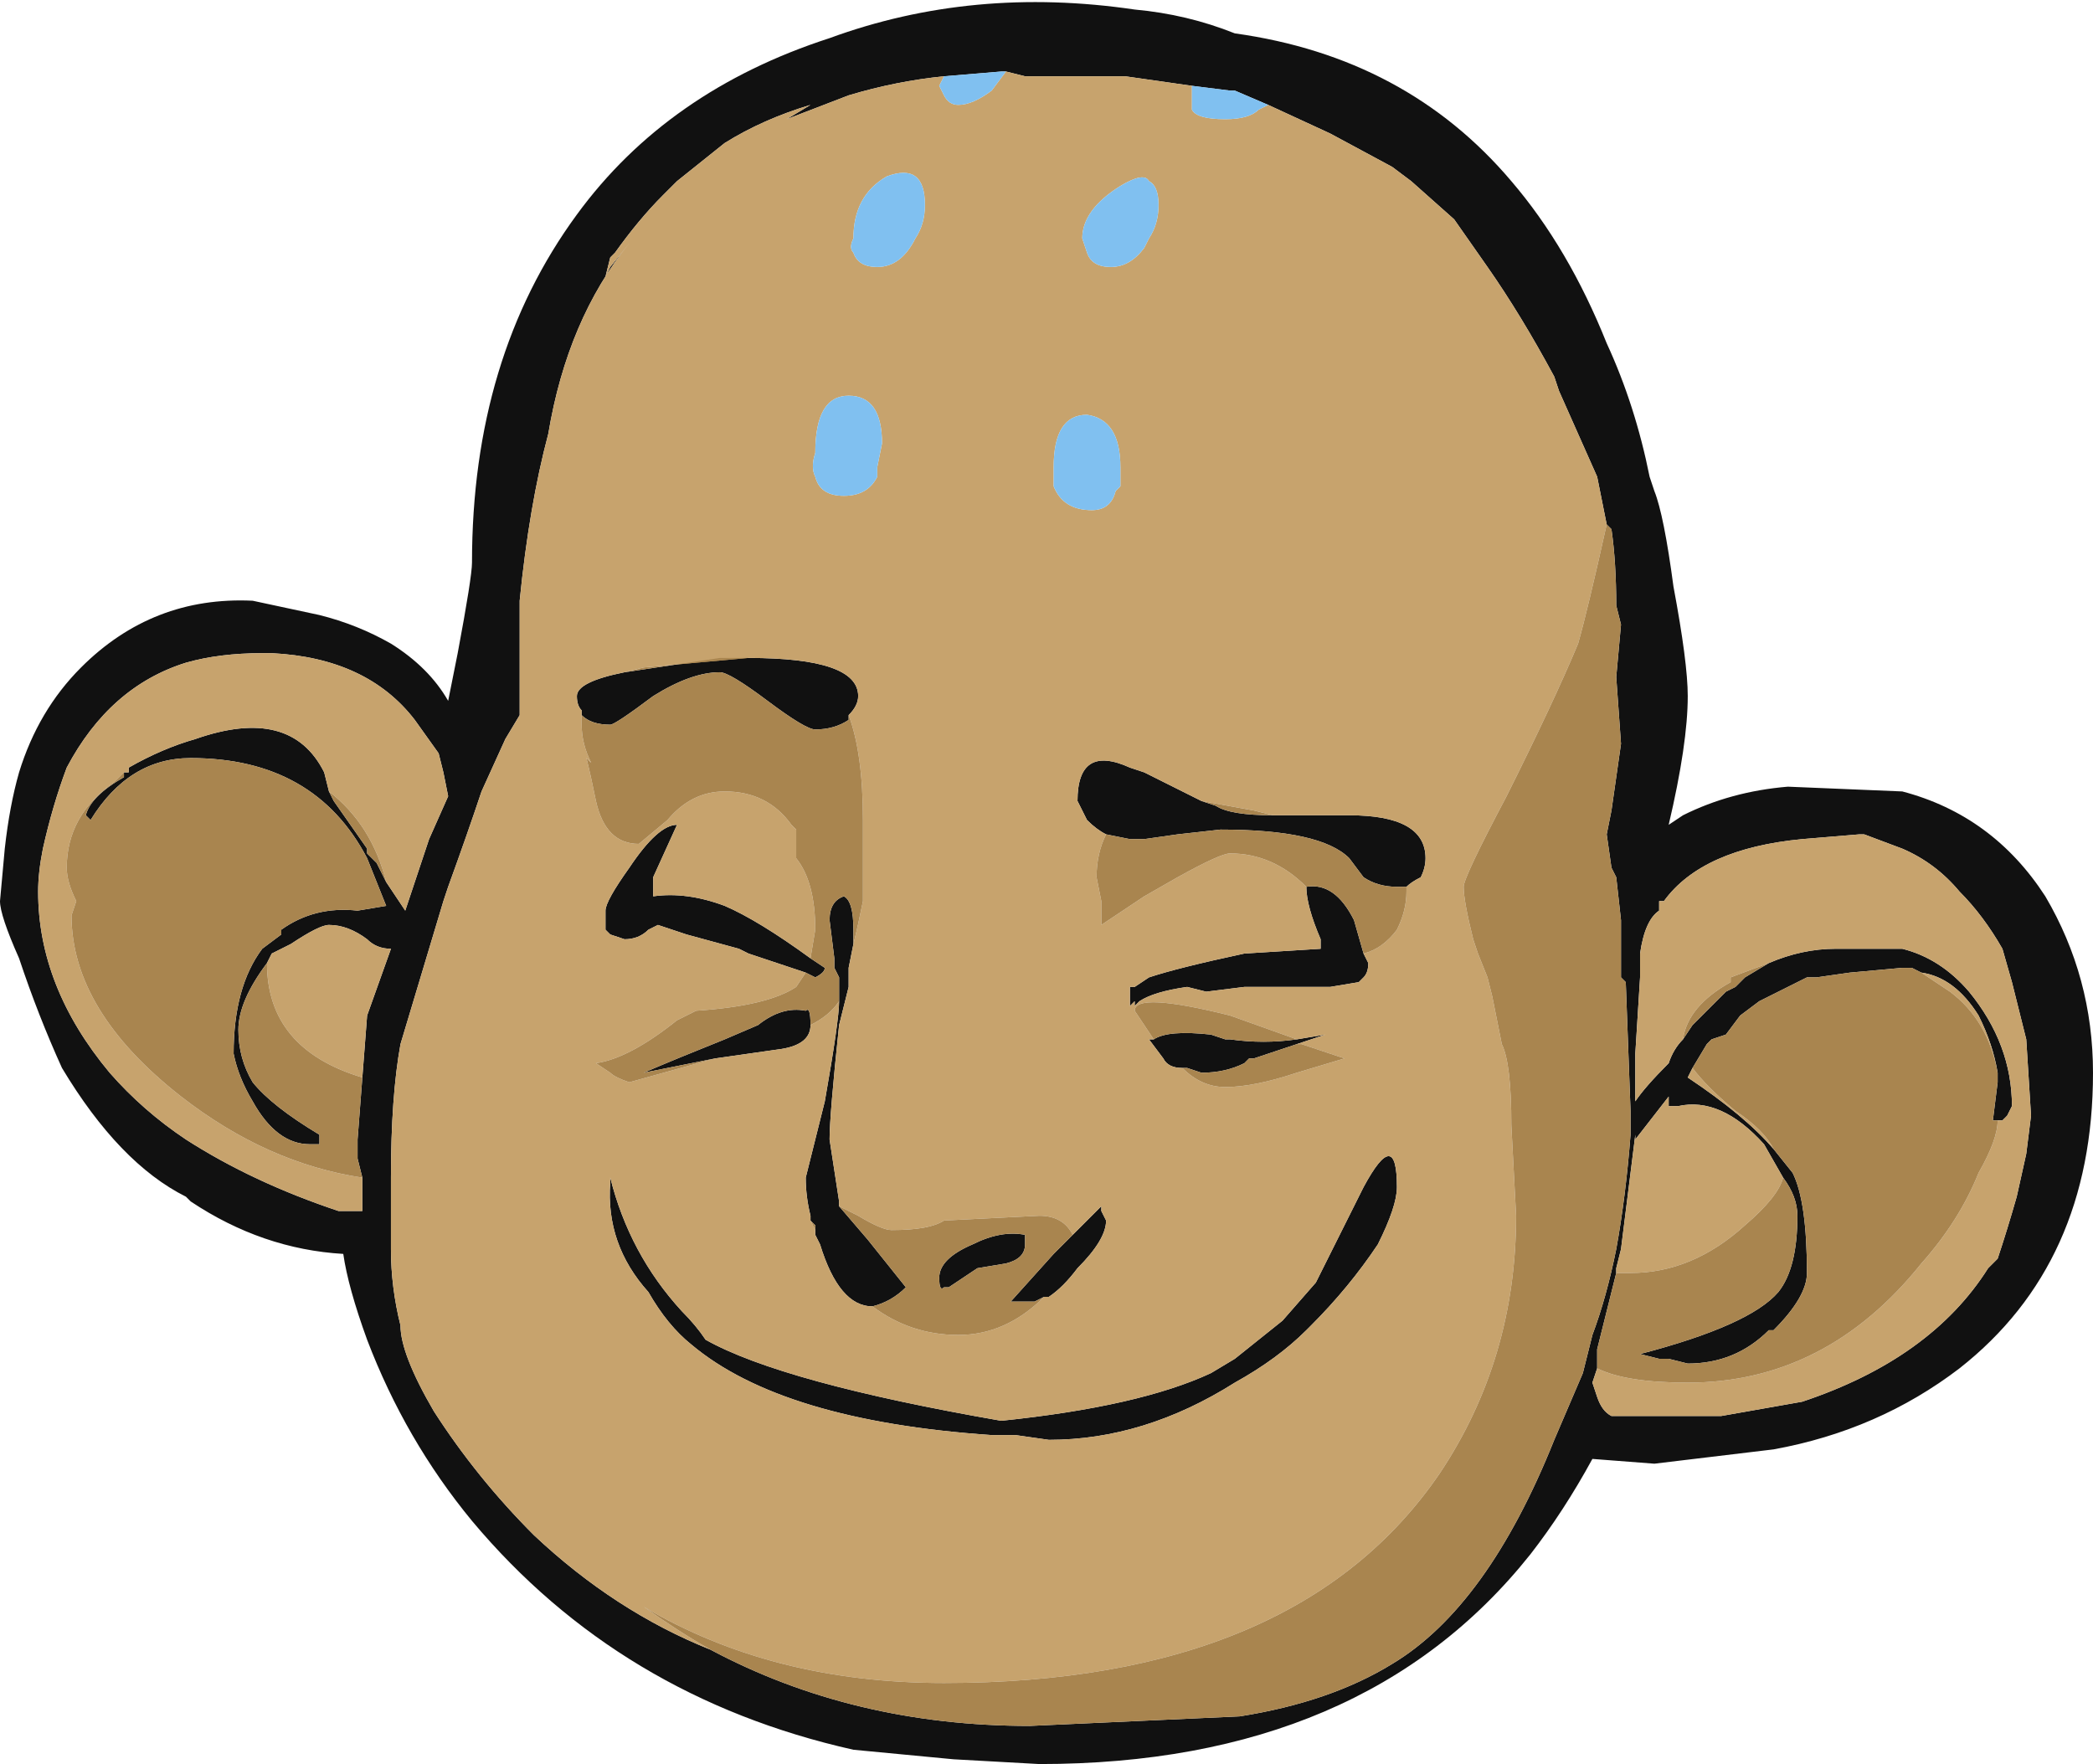 <?xml version="1.0" encoding="UTF-8" standalone="no"?>
<svg xmlns:ffdec="https://www.free-decompiler.com/flash" xmlns:xlink="http://www.w3.org/1999/xlink" ffdec:objectType="shape" height="18.5px" width="21.95px" xmlns="http://www.w3.org/2000/svg">
  <g transform="matrix(1.0, 0.0, 0.0, 1.0, -5.6, 23.45)">
    <path d="M18.55 -23.1 Q20.35 -22.85 21.45 -21.55 22.05 -20.85 22.45 -19.85 22.75 -19.2 22.9 -18.45 L22.95 -18.3 Q23.05 -18.05 23.15 -17.3 23.3 -16.5 23.3 -16.15 23.3 -15.65 23.1 -14.8 L23.25 -14.9 Q23.75 -15.15 24.35 -15.2 L25.55 -15.15 Q26.5 -14.9 27.05 -14.05 27.55 -13.2 27.55 -12.2 27.55 -10.2 26.15 -9.1 25.3 -8.45 24.2 -8.25 L22.95 -8.1 22.3 -8.15 Q22.0 -7.6 21.65 -7.15 19.9 -4.95 16.5 -4.95 L15.6 -5.0 14.55 -5.1 Q12.1 -5.65 10.55 -7.5 9.85 -8.35 9.45 -9.4 9.25 -9.95 9.2 -10.3 8.35 -10.35 7.6 -10.85 L7.55 -10.9 Q6.85 -11.25 6.25 -12.25 6.0 -12.8 5.8 -13.4 5.6 -13.85 5.6 -14.0 L5.65 -14.55 Q5.7 -15.0 5.8 -15.35 6.0 -16.0 6.45 -16.45 7.2 -17.2 8.25 -17.15 L8.95 -17.0 Q9.35 -16.9 9.7 -16.7 10.1 -16.45 10.3 -16.1 L10.4 -16.6 Q10.55 -17.4 10.55 -17.55 10.55 -19.7 11.65 -21.2 12.6 -22.5 14.3 -23.05 15.8 -23.6 17.5 -23.35 18.05 -23.3 18.55 -23.1 M18.9 -22.35 L18.55 -22.5 18.5 -22.5 18.1 -22.55 17.4 -22.65 16.35 -22.65 16.15 -22.7 16.1 -22.7 15.5 -22.65 Q15.0 -22.6 14.5 -22.45 L13.85 -22.2 14.1 -22.35 Q13.6 -22.2 13.2 -21.95 12.95 -21.75 12.7 -21.55 L12.55 -21.4 Q12.3 -21.15 12.05 -20.8 L12.0 -20.75 11.95 -20.55 12.0 -20.65 12.2 -20.9 Q11.55 -20.1 11.35 -18.9 11.15 -18.15 11.05 -17.15 L11.05 -15.95 10.9 -15.7 10.65 -15.15 Q10.5 -14.7 10.3 -14.15 L10.25 -14.0 9.8 -12.5 Q9.7 -11.95 9.7 -11.1 L9.7 -10.35 Q9.7 -9.95 9.8 -9.55 9.8 -9.25 10.15 -8.65 10.6 -7.95 11.2 -7.35 12.05 -6.55 13.05 -6.15 14.55 -5.35 16.4 -5.35 L18.6 -5.45 Q19.55 -5.6 20.2 -6.0 21.2 -6.6 21.9 -8.35 L22.2 -9.05 22.3 -9.45 Q22.45 -9.85 22.55 -10.35 22.65 -10.9 22.7 -11.55 L22.7 -11.8 22.65 -13.15 22.6 -13.2 22.6 -13.8 22.55 -14.25 22.5 -14.35 22.45 -14.7 22.5 -14.95 22.6 -15.65 22.55 -16.35 22.6 -16.9 22.55 -17.1 Q22.55 -17.55 22.5 -17.9 L22.45 -17.95 22.35 -18.45 21.95 -19.35 21.9 -19.5 Q21.55 -20.15 21.2 -20.65 L20.85 -21.15 20.4 -21.55 20.2 -21.7 19.55 -22.05 18.9 -22.35 M14.5 -15.95 L14.5 -15.9 Q14.35 -15.8 14.15 -15.8 14.05 -15.8 13.65 -16.1 13.25 -16.4 13.15 -16.4 12.85 -16.4 12.45 -16.15 12.05 -15.85 12.0 -15.85 11.8 -15.85 11.7 -15.95 L11.7 -16.0 Q11.65 -16.05 11.65 -16.15 11.65 -16.3 12.15 -16.4 L13.15 -16.55 13.45 -16.55 Q14.6 -16.55 14.6 -16.15 14.6 -16.05 14.5 -15.95 M14.1 -13.4 L14.25 -13.3 Q14.25 -13.25 14.15 -13.2 L14.05 -13.25 13.45 -13.45 13.35 -13.5 12.8 -13.65 12.5 -13.75 12.4 -13.7 Q12.3 -13.6 12.15 -13.6 L12.0 -13.65 11.95 -13.7 11.95 -13.9 Q11.95 -14.0 12.2 -14.35 12.5 -14.8 12.7 -14.8 L12.45 -14.25 12.45 -14.05 Q12.8 -14.1 13.2 -13.95 13.55 -13.8 14.1 -13.4 M13.1 -12.35 L12.35 -12.2 Q12.7 -12.35 13.2 -12.55 L13.55 -12.7 Q13.8 -12.9 14.05 -12.85 14.1 -12.9 14.1 -12.7 14.1 -12.5 13.8 -12.45 L13.1 -12.35 M14.4 -12.95 L14.4 -13.2 14.35 -13.3 14.35 -13.4 14.3 -13.8 Q14.3 -14.0 14.45 -14.05 14.55 -14.0 14.55 -13.7 L14.55 -13.55 14.5 -13.3 14.5 -13.1 14.4 -12.7 Q14.3 -11.75 14.3 -11.5 L14.4 -10.85 14.4 -10.8 14.7 -10.45 15.1 -9.95 Q14.95 -9.8 14.75 -9.75 14.4 -9.75 14.2 -10.4 L14.15 -10.5 14.15 -10.55 14.15 -10.6 14.1 -10.65 14.1 -10.7 Q14.05 -10.9 14.05 -11.1 L14.25 -11.9 Q14.4 -12.75 14.4 -12.95 M17.2 -14.7 Q17.1 -14.75 17.0 -14.85 L16.9 -15.05 Q16.9 -15.65 17.45 -15.4 L17.6 -15.35 18.2 -15.05 18.35 -15.0 Q18.5 -14.9 18.95 -14.9 L19.75 -14.9 Q20.55 -14.9 20.55 -14.45 20.55 -14.35 20.5 -14.25 20.4 -14.2 20.35 -14.15 L20.25 -14.15 Q20.05 -14.15 19.9 -14.25 L19.75 -14.45 Q19.45 -14.75 18.4 -14.75 L17.95 -14.7 17.6 -14.65 17.45 -14.65 17.2 -14.7 M9.65 -14.2 L9.85 -13.9 10.1 -14.65 10.3 -15.1 10.25 -15.35 10.2 -15.55 9.95 -15.9 Q9.45 -16.55 8.45 -16.6 L8.35 -16.6 Q7.9 -16.6 7.55 -16.5 6.75 -16.25 6.3 -15.4 6.15 -15.0 6.05 -14.55 6.0 -14.3 6.0 -14.1 6.0 -13.1 6.75 -12.2 7.1 -11.8 7.55 -11.5 8.25 -11.05 9.15 -10.75 L9.4 -10.75 9.4 -11.1 9.35 -11.3 9.35 -11.5 9.4 -12.15 9.45 -12.8 9.7 -13.5 Q9.55 -13.5 9.45 -13.6 9.25 -13.75 9.05 -13.75 8.95 -13.75 8.65 -13.55 L8.45 -13.45 8.4 -13.35 Q8.1 -12.95 8.1 -12.65 8.1 -12.35 8.25 -12.1 8.45 -11.85 8.95 -11.55 L8.95 -11.45 8.85 -11.45 Q8.5 -11.45 8.25 -11.9 8.1 -12.15 8.05 -12.4 8.05 -13.1 8.35 -13.5 L8.55 -13.65 8.55 -13.7 Q8.9 -13.95 9.35 -13.9 L9.65 -13.95 9.45 -14.45 Q8.9 -15.5 7.6 -15.5 6.95 -15.5 6.55 -14.85 L6.5 -14.9 Q6.55 -15.1 6.9 -15.3 L6.9 -15.35 6.95 -15.35 6.95 -15.4 Q7.3 -15.6 7.65 -15.7 8.65 -16.05 9.0 -15.35 L9.05 -15.15 9.1 -15.05 9.45 -14.55 9.45 -14.5 9.55 -14.4 9.65 -14.2 M22.35 -9.1 L22.3 -8.95 22.35 -8.8 Q22.4 -8.65 22.5 -8.6 L23.65 -8.6 24.5 -8.75 Q25.85 -9.2 26.45 -10.15 L26.55 -10.25 Q26.65 -10.55 26.75 -10.9 L26.85 -11.35 26.9 -11.75 26.85 -12.55 26.7 -13.15 26.6 -13.5 Q26.4 -13.85 26.15 -14.1 25.9 -14.4 25.55 -14.55 L25.15 -14.7 25.1 -14.7 24.5 -14.65 Q23.45 -14.55 23.05 -14.0 L23.0 -14.0 23.0 -13.9 Q22.85 -13.8 22.8 -13.45 L22.8 -13.2 22.75 -12.4 22.75 -11.9 Q22.85 -12.05 23.1 -12.3 23.15 -12.45 23.25 -12.55 L23.35 -12.7 23.7 -13.05 23.8 -13.1 23.9 -13.2 24.15 -13.35 Q24.5 -13.5 24.85 -13.5 L25.55 -13.5 Q25.95 -13.4 26.25 -13.05 26.7 -12.5 26.7 -11.85 L26.65 -11.75 26.6 -11.7 26.55 -11.7 26.5 -11.7 26.55 -12.1 26.55 -12.2 Q26.5 -12.5 26.35 -12.8 26.1 -13.2 25.75 -13.25 L25.65 -13.3 25.55 -13.3 25.0 -13.25 24.65 -13.2 24.55 -13.2 Q24.25 -13.05 24.05 -12.95 L23.85 -12.8 23.7 -12.6 23.55 -12.55 23.5 -12.5 23.35 -12.25 23.3 -12.15 Q23.9 -11.75 24.2 -11.4 L24.4 -11.15 Q24.55 -10.85 24.55 -10.1 24.55 -9.85 24.2 -9.5 L24.15 -9.5 Q23.8 -9.15 23.3 -9.15 L23.1 -9.2 23.0 -9.2 22.8 -9.25 Q23.95 -9.55 24.25 -9.9 24.45 -10.15 24.45 -10.7 24.45 -10.9 24.3 -11.1 L24.1 -11.45 Q23.65 -11.95 23.2 -11.85 23.15 -11.85 23.1 -11.85 23.1 -11.9 23.1 -11.95 L22.75 -11.5 22.75 -11.55 22.6 -10.35 22.55 -10.15 22.55 -10.1 22.35 -9.3 22.35 -9.1 M19.9 -13.45 L19.95 -13.35 Q19.95 -13.25 19.9 -13.2 L19.85 -13.15 19.55 -13.1 18.65 -13.1 18.25 -13.05 18.05 -13.1 Q17.7 -13.05 17.55 -12.95 L17.5 -12.9 17.5 -12.95 17.45 -12.9 17.45 -13.1 17.5 -13.1 17.65 -13.2 Q17.95 -13.3 18.65 -13.45 L19.45 -13.5 19.45 -13.6 Q19.3 -13.95 19.3 -14.15 19.6 -14.2 19.8 -13.8 L19.9 -13.45 M19.2 -12.55 L19.5 -12.6 19.2 -12.5 18.75 -12.35 18.7 -12.35 18.65 -12.3 Q18.45 -12.2 18.2 -12.2 L18.05 -12.25 18.0 -12.25 Q17.85 -12.25 17.8 -12.35 L17.65 -12.55 17.7 -12.55 Q17.85 -12.65 18.3 -12.6 L18.45 -12.55 18.5 -12.55 Q18.85 -12.5 19.2 -12.55 M18.55 -8.95 Q17.6 -8.35 16.6 -8.35 L16.25 -8.4 16.0 -8.4 Q13.8 -8.55 12.85 -9.35 12.6 -9.55 12.4 -9.9 11.95 -10.4 12.0 -11.05 L12.0 -11.1 Q12.2 -10.3 12.75 -9.7 12.9 -9.55 13.0 -9.4 13.8 -8.95 16.1 -8.55 17.55 -8.7 18.3 -9.05 L18.55 -9.2 19.05 -9.6 19.4 -10.0 19.9 -11.0 Q20.25 -11.65 20.25 -11.0 20.25 -10.8 20.05 -10.4 19.75 -9.95 19.35 -9.55 L19.3 -9.5 Q19.0 -9.2 18.55 -8.95 M16.85 -10.5 L17.15 -10.8 17.15 -10.75 17.2 -10.65 Q17.2 -10.45 16.9 -10.15 16.75 -9.95 16.6 -9.85 L16.55 -9.85 16.45 -9.8 16.2 -9.8 16.65 -10.3 16.85 -10.5 M16.35 -10.4 Q16.35 -10.25 16.15 -10.2 L15.85 -10.15 15.55 -9.95 15.5 -9.95 Q15.45 -9.9 15.45 -10.05 15.45 -10.25 15.8 -10.4 16.1 -10.55 16.35 -10.5 L16.35 -10.4" fill="#111111" fill-rule="evenodd" stroke="none"/>
    <path d="M17.75 -21.3 Q17.75 -21.5 17.65 -21.55 17.6 -21.65 17.35 -21.5 16.95 -21.25 16.95 -20.95 L17.0 -20.8 Q17.05 -20.65 17.25 -20.65 17.45 -20.65 17.6 -20.85 L17.65 -20.95 Q17.75 -21.1 17.75 -21.3 M18.1 -22.55 L18.1 -22.3 Q18.15 -22.2 18.45 -22.2 18.7 -22.2 18.8 -22.3 L18.9 -22.35 19.55 -22.05 20.2 -21.7 20.4 -21.55 20.85 -21.15 21.2 -20.65 Q21.55 -20.15 21.9 -19.5 L21.95 -19.35 22.35 -18.45 22.45 -17.95 Q22.25 -17.05 22.15 -16.7 21.9 -16.1 21.4 -15.1 20.95 -14.25 20.95 -14.15 20.95 -14.0 21.05 -13.6 L21.1 -13.45 21.2 -13.2 21.25 -13.0 21.35 -12.5 Q21.45 -12.3 21.45 -11.65 L21.5 -10.7 Q21.5 -9.2 20.7 -8.0 19.2 -5.8 15.5 -5.8 13.7 -5.8 12.35 -6.6 12.7 -6.35 13.05 -6.15 12.05 -6.55 11.2 -7.35 10.6 -7.95 10.15 -8.65 9.8 -9.25 9.8 -9.55 9.7 -9.95 9.7 -10.35 L9.7 -11.1 Q9.7 -11.95 9.8 -12.5 L10.25 -14.0 10.3 -14.15 Q10.5 -14.7 10.65 -15.15 L10.9 -15.7 11.05 -15.95 11.05 -17.15 Q11.15 -18.15 11.35 -18.9 11.55 -20.1 12.2 -20.9 L12.0 -20.65 11.95 -20.55 12.0 -20.75 12.05 -20.8 Q12.3 -21.15 12.55 -21.4 L12.7 -21.55 Q12.95 -21.75 13.2 -21.95 13.6 -22.2 14.1 -22.35 L13.85 -22.2 14.5 -22.45 Q15.0 -22.6 15.5 -22.65 L15.45 -22.55 15.5 -22.45 Q15.55 -22.35 15.65 -22.35 15.8 -22.35 16.0 -22.5 L16.15 -22.7 16.35 -22.65 17.4 -22.65 18.1 -22.55 M15.3 -21.3 Q15.3 -21.75 14.9 -21.6 14.55 -21.4 14.55 -20.95 14.5 -20.85 14.55 -20.8 14.6 -20.65 14.8 -20.65 15.05 -20.65 15.2 -20.95 15.3 -21.1 15.3 -21.3 M17.35 -18.55 Q17.35 -19.05 17.0 -19.1 16.65 -19.1 16.65 -18.55 16.65 -18.5 16.65 -18.4 L16.65 -18.35 Q16.75 -18.1 17.05 -18.1 17.25 -18.1 17.3 -18.3 L17.35 -18.35 17.35 -18.55 M14.8 -18.55 L14.85 -18.8 Q14.85 -19.3 14.5 -19.3 14.15 -19.3 14.15 -18.7 14.1 -18.55 14.15 -18.45 14.2 -18.25 14.45 -18.25 14.7 -18.25 14.8 -18.45 L14.8 -18.55 M11.7 -15.95 L11.7 -15.85 Q11.7 -15.65 11.8 -15.45 L11.75 -15.5 Q11.8 -15.3 11.85 -15.05 11.95 -14.6 12.3 -14.6 L12.6 -14.85 Q12.85 -15.15 13.2 -15.15 13.65 -15.15 13.9 -14.8 L13.95 -14.75 13.95 -14.45 Q14.15 -14.2 14.15 -13.7 L14.1 -13.4 Q13.55 -13.8 13.2 -13.95 12.8 -14.1 12.45 -14.05 L12.45 -14.25 12.7 -14.8 Q12.5 -14.8 12.2 -14.35 11.95 -14.0 11.95 -13.9 L11.95 -13.7 12.0 -13.65 12.15 -13.6 Q12.3 -13.6 12.4 -13.7 L12.5 -13.75 12.8 -13.65 13.35 -13.5 13.45 -13.45 14.05 -13.25 13.95 -13.1 Q13.65 -12.9 12.9 -12.85 L12.7 -12.75 Q12.2 -12.35 11.85 -12.3 L12.0 -12.2 Q12.05 -12.15 12.2 -12.1 L13.1 -12.35 13.8 -12.45 Q14.1 -12.5 14.1 -12.7 14.3 -12.8 14.4 -12.95 14.4 -12.75 14.25 -11.9 L14.05 -11.1 Q14.05 -10.9 14.1 -10.7 L14.1 -10.65 14.15 -10.55 14.15 -10.5 14.2 -10.4 Q14.4 -9.75 14.75 -9.75 15.15 -9.45 15.65 -9.45 16.15 -9.45 16.55 -9.85 L16.6 -9.85 Q16.75 -9.95 16.9 -10.15 17.2 -10.45 17.2 -10.65 L17.15 -10.75 17.15 -10.8 16.85 -10.5 Q16.75 -10.7 16.5 -10.7 L15.5 -10.65 Q15.35 -10.55 14.95 -10.55 14.85 -10.55 14.6 -10.7 L14.4 -10.8 14.4 -10.85 14.3 -11.5 Q14.3 -11.75 14.4 -12.7 L14.5 -13.1 14.5 -13.3 14.55 -13.55 Q14.6 -13.75 14.65 -14.0 L14.65 -14.85 Q14.65 -15.55 14.5 -15.95 14.6 -16.05 14.6 -16.15 14.6 -16.55 13.45 -16.55 L12.35 -16.45 12.15 -16.4 Q11.65 -16.3 11.65 -16.15 11.65 -16.05 11.7 -16.0 L11.7 -15.95 M18.2 -15.05 L17.6 -15.35 17.45 -15.4 Q16.9 -15.65 16.9 -15.05 L17.0 -14.85 Q17.1 -14.75 17.2 -14.7 17.1 -14.5 17.1 -14.25 L17.15 -14.0 17.15 -13.75 17.6 -14.05 17.95 -14.25 Q18.4 -14.5 18.5 -14.5 18.95 -14.5 19.3 -14.15 19.3 -13.95 19.45 -13.6 L19.45 -13.5 18.65 -13.45 Q17.95 -13.3 17.65 -13.2 L17.5 -13.1 17.45 -13.1 17.45 -12.9 17.5 -12.95 17.5 -12.9 17.55 -12.95 Q17.7 -13.05 18.05 -13.1 L18.25 -13.05 18.65 -13.1 19.55 -13.1 19.85 -13.15 19.9 -13.2 Q19.95 -13.25 19.95 -13.35 L19.9 -13.45 Q20.1 -13.5 20.25 -13.7 20.35 -13.9 20.35 -14.1 L20.35 -14.15 Q20.4 -14.2 20.5 -14.25 20.55 -14.35 20.55 -14.45 20.55 -14.9 19.75 -14.9 L18.95 -14.9 18.75 -14.95 18.2 -15.05 M9.4 -11.1 L9.4 -10.75 9.15 -10.75 Q8.25 -11.05 7.55 -11.5 7.1 -11.8 6.75 -12.2 6.0 -13.1 6.0 -14.1 6.0 -14.3 6.05 -14.55 6.15 -15.0 6.3 -15.4 6.75 -16.25 7.55 -16.5 7.9 -16.6 8.35 -16.6 L8.45 -16.6 Q9.45 -16.55 9.95 -15.9 L10.2 -15.55 10.25 -15.35 10.3 -15.1 10.1 -14.65 9.85 -13.9 9.65 -14.2 Q9.5 -14.8 9.05 -15.15 L9.0 -15.35 Q8.65 -16.05 7.65 -15.7 7.3 -15.6 6.95 -15.4 L6.95 -15.35 6.9 -15.35 6.8 -15.25 Q6.3 -14.9 6.3 -14.35 6.3 -14.2 6.4 -14.0 L6.35 -13.85 Q6.35 -12.85 7.5 -11.95 8.4 -11.25 9.4 -11.1 M8.4 -13.35 L8.45 -13.45 8.65 -13.55 Q8.95 -13.75 9.05 -13.75 9.25 -13.75 9.45 -13.6 9.55 -13.5 9.7 -13.5 L9.45 -12.8 9.4 -12.15 Q8.4 -12.45 8.4 -13.35 M23.25 -12.55 Q23.15 -12.45 23.1 -12.3 22.85 -12.05 22.75 -11.9 L22.75 -12.4 22.8 -13.2 22.8 -13.45 Q22.85 -13.8 23.0 -13.9 L23.0 -14.0 23.05 -14.0 Q23.45 -14.55 24.5 -14.65 L25.1 -14.7 25.15 -14.7 25.55 -14.55 Q25.9 -14.4 26.15 -14.1 26.4 -13.85 26.6 -13.5 L26.7 -13.15 26.85 -12.55 26.9 -11.75 26.85 -11.35 26.75 -10.9 Q26.65 -10.55 26.55 -10.25 L26.45 -10.15 Q25.85 -9.2 24.5 -8.75 L23.65 -8.6 22.5 -8.6 Q22.4 -8.65 22.35 -8.8 L22.3 -8.95 22.35 -9.1 Q22.65 -8.95 23.3 -8.95 24.75 -8.95 25.75 -10.2 26.15 -10.65 26.35 -11.15 26.55 -11.5 26.55 -11.7 L26.6 -11.7 26.65 -11.75 26.7 -11.85 Q26.7 -12.5 26.25 -13.05 25.95 -13.4 25.55 -13.5 L24.85 -13.5 Q24.5 -13.5 24.15 -13.35 L23.75 -13.2 23.75 -13.15 Q23.3 -12.9 23.25 -12.55 M22.55 -10.1 L22.55 -10.15 22.6 -10.35 22.75 -11.55 22.75 -11.5 23.1 -11.95 Q23.1 -11.9 23.1 -11.85 23.15 -11.85 23.2 -11.85 23.65 -11.95 24.1 -11.45 L24.3 -11.1 Q24.25 -10.9 23.9 -10.6 23.35 -10.1 22.7 -10.1 L22.55 -10.1 M24.2 -11.4 Q23.9 -11.75 23.3 -12.15 L23.35 -12.25 Q23.5 -12.05 23.8 -11.8 24.1 -11.6 24.2 -11.4 M25.75 -13.25 Q26.1 -13.2 26.35 -12.8 26.5 -12.5 26.55 -12.2 26.45 -12.75 26.05 -13.05 L25.75 -13.25 M19.2 -12.5 L19.5 -12.6 19.2 -12.55 18.5 -12.8 Q17.5 -13.05 17.5 -12.85 L17.7 -12.55 17.65 -12.55 17.8 -12.35 Q17.85 -12.25 18.0 -12.25 18.2 -12.05 18.45 -12.05 18.75 -12.05 19.2 -12.2 L19.7 -12.35 19.25 -12.5 19.2 -12.5 M18.55 -8.95 Q19.0 -9.2 19.3 -9.5 L19.35 -9.55 Q19.75 -9.95 20.05 -10.4 20.25 -10.8 20.25 -11.0 20.25 -11.65 19.9 -11.0 L19.4 -10.0 19.05 -9.6 18.55 -9.2 18.3 -9.05 Q17.55 -8.7 16.1 -8.55 13.8 -8.95 13.0 -9.4 12.9 -9.55 12.75 -9.7 12.2 -10.3 12.0 -11.1 L12.0 -11.05 Q11.95 -10.4 12.4 -9.9 12.6 -9.55 12.85 -9.35 13.8 -8.55 16.0 -8.4 L16.25 -8.4 16.6 -8.35 Q17.6 -8.35 18.55 -8.95" fill="#c7a36d" fill-rule="evenodd" stroke="none"/>
    <path d="M13.05 -6.15 Q12.7 -6.35 12.35 -6.6 13.7 -5.8 15.5 -5.8 19.2 -5.8 20.7 -8.0 21.5 -9.2 21.5 -10.7 L21.45 -11.65 Q21.45 -12.3 21.35 -12.5 L21.25 -13.0 21.2 -13.2 21.1 -13.45 21.05 -13.6 Q20.95 -14.0 20.95 -14.15 20.95 -14.25 21.4 -15.1 21.9 -16.1 22.15 -16.7 22.25 -17.05 22.45 -17.95 L22.5 -17.9 Q22.55 -17.55 22.55 -17.1 L22.6 -16.9 22.55 -16.35 22.6 -15.65 22.5 -14.95 22.45 -14.7 22.5 -14.35 22.55 -14.25 22.6 -13.8 22.6 -13.2 22.65 -13.15 22.7 -11.8 22.7 -11.55 Q22.65 -10.9 22.55 -10.35 22.45 -9.85 22.3 -9.45 L22.2 -9.05 21.9 -8.35 Q21.2 -6.6 20.2 -6.0 19.55 -5.6 18.6 -5.45 L16.4 -5.35 Q14.55 -5.35 13.05 -6.15 M11.7 -15.95 Q11.8 -15.85 12.0 -15.85 12.05 -15.85 12.45 -16.15 12.85 -16.4 13.15 -16.4 13.25 -16.4 13.65 -16.1 14.05 -15.8 14.15 -15.8 14.35 -15.8 14.5 -15.9 L14.5 -15.95 Q14.65 -15.55 14.65 -14.85 L14.65 -14.0 Q14.6 -13.75 14.55 -13.55 L14.55 -13.7 Q14.55 -14.0 14.45 -14.05 14.3 -14.0 14.3 -13.8 L14.35 -13.4 14.35 -13.3 14.4 -13.2 14.4 -12.95 Q14.3 -12.8 14.1 -12.7 14.1 -12.9 14.05 -12.85 13.8 -12.9 13.55 -12.7 L13.2 -12.55 Q12.7 -12.35 12.35 -12.2 L13.1 -12.35 12.2 -12.1 Q12.05 -12.15 12.0 -12.2 L11.85 -12.3 Q12.2 -12.35 12.7 -12.75 L12.9 -12.85 Q13.65 -12.9 13.95 -13.1 L14.05 -13.25 14.15 -13.2 Q14.25 -13.25 14.25 -13.3 L14.1 -13.4 14.15 -13.7 Q14.15 -14.2 13.95 -14.45 L13.95 -14.75 13.9 -14.8 Q13.65 -15.15 13.2 -15.15 12.85 -15.15 12.6 -14.85 L12.3 -14.6 Q11.95 -14.6 11.85 -15.05 11.8 -15.3 11.75 -15.5 L11.8 -15.45 Q11.7 -15.65 11.7 -15.85 L11.7 -15.95 M13.45 -16.55 L13.15 -16.55 12.15 -16.4 12.35 -16.45 13.45 -16.55 M17.2 -14.7 L17.45 -14.65 17.6 -14.65 17.95 -14.7 18.4 -14.75 Q19.45 -14.75 19.75 -14.45 L19.9 -14.25 Q20.05 -14.15 20.25 -14.15 L20.35 -14.15 20.35 -14.1 Q20.35 -13.9 20.25 -13.7 20.1 -13.5 19.9 -13.45 L19.8 -13.8 Q19.6 -14.2 19.3 -14.15 18.95 -14.5 18.5 -14.5 18.4 -14.5 17.95 -14.25 L17.6 -14.05 17.15 -13.75 17.15 -14.0 17.1 -14.25 Q17.1 -14.5 17.2 -14.7 M18.95 -14.9 Q18.5 -14.9 18.35 -15.0 L18.2 -15.05 18.75 -14.95 18.95 -14.9 M9.4 -11.1 Q8.4 -11.25 7.5 -11.95 6.35 -12.85 6.35 -13.85 L6.4 -14.0 Q6.3 -14.2 6.3 -14.35 6.3 -14.9 6.8 -15.25 L6.9 -15.35 6.9 -15.3 Q6.55 -15.1 6.5 -14.9 L6.55 -14.85 Q6.95 -15.5 7.6 -15.5 8.9 -15.5 9.45 -14.45 L9.65 -13.95 9.35 -13.9 Q8.9 -13.95 8.55 -13.7 L8.55 -13.65 8.35 -13.5 Q8.05 -13.1 8.05 -12.4 8.1 -12.15 8.25 -11.9 8.5 -11.45 8.85 -11.45 L8.95 -11.45 8.95 -11.55 Q8.45 -11.85 8.25 -12.1 8.1 -12.35 8.1 -12.65 8.1 -12.95 8.4 -13.35 8.4 -12.45 9.4 -12.15 L9.35 -11.5 9.35 -11.3 9.4 -11.1 M9.05 -15.15 Q9.5 -14.8 9.65 -14.2 L9.55 -14.4 9.45 -14.5 9.45 -14.55 9.1 -15.05 9.05 -15.15 M23.25 -12.55 Q23.3 -12.9 23.75 -13.15 L23.75 -13.2 24.15 -13.35 23.9 -13.2 23.8 -13.1 23.7 -13.05 23.35 -12.7 23.25 -12.55 M26.55 -11.7 Q26.55 -11.5 26.35 -11.15 26.15 -10.65 25.75 -10.2 24.75 -8.95 23.3 -8.95 22.65 -8.95 22.35 -9.1 L22.35 -9.3 22.55 -10.1 22.7 -10.1 Q23.35 -10.1 23.9 -10.6 24.25 -10.9 24.3 -11.1 24.45 -10.9 24.45 -10.7 24.45 -10.15 24.25 -9.9 23.95 -9.55 22.8 -9.25 L23.0 -9.2 23.1 -9.2 23.3 -9.15 Q23.8 -9.15 24.15 -9.5 L24.2 -9.5 Q24.55 -9.85 24.55 -10.1 24.55 -10.85 24.4 -11.15 L24.2 -11.4 Q24.1 -11.6 23.8 -11.8 23.5 -12.05 23.35 -12.25 L23.5 -12.5 23.55 -12.55 23.7 -12.6 23.85 -12.8 24.05 -12.95 Q24.25 -13.05 24.55 -13.2 L24.65 -13.2 25.0 -13.25 25.55 -13.3 25.65 -13.3 25.75 -13.25 26.05 -13.05 Q26.45 -12.75 26.55 -12.2 L26.55 -12.1 26.5 -11.7 26.55 -11.7 M19.2 -12.5 L19.25 -12.5 19.7 -12.35 19.2 -12.2 Q18.75 -12.05 18.45 -12.05 18.2 -12.05 18.0 -12.25 L18.05 -12.25 18.2 -12.2 Q18.45 -12.2 18.65 -12.3 L18.7 -12.35 18.75 -12.35 19.2 -12.5 M17.7 -12.55 L17.5 -12.85 Q17.5 -13.05 18.5 -12.8 L19.2 -12.55 Q18.85 -12.5 18.5 -12.55 L18.45 -12.55 18.3 -12.6 Q17.85 -12.65 17.7 -12.55 M14.5 -13.1 L14.5 -13.3 14.5 -13.1 M16.85 -10.5 L16.65 -10.3 16.2 -9.8 16.45 -9.8 16.55 -9.85 16.6 -9.85 16.55 -9.85 Q16.15 -9.45 15.65 -9.45 15.15 -9.45 14.75 -9.75 14.95 -9.8 15.1 -9.95 L14.7 -10.45 14.4 -10.8 14.6 -10.7 Q14.85 -10.55 14.95 -10.55 15.35 -10.55 15.5 -10.65 L16.5 -10.7 Q16.75 -10.7 16.85 -10.5 M14.15 -10.55 L14.1 -10.65 14.1 -10.7 14.1 -10.65 14.15 -10.6 14.15 -10.55 M16.35 -10.4 L16.35 -10.5 Q16.1 -10.55 15.8 -10.4 15.45 -10.25 15.45 -10.05 15.45 -9.9 15.5 -9.95 L15.55 -9.95 15.85 -10.15 16.15 -10.2 Q16.35 -10.25 16.35 -10.4" fill="#a9854f" fill-rule="evenodd" stroke="none"/>
    <path d="M17.75 -21.3 Q17.75 -21.1 17.65 -20.95 L17.6 -20.85 Q17.45 -20.65 17.25 -20.65 17.05 -20.65 17.0 -20.8 L16.95 -20.95 Q16.95 -21.25 17.35 -21.5 17.6 -21.65 17.65 -21.55 17.75 -21.5 17.75 -21.3 M18.9 -22.35 L18.8 -22.3 Q18.7 -22.2 18.45 -22.2 18.15 -22.2 18.1 -22.3 L18.1 -22.55 18.5 -22.5 18.55 -22.5 18.9 -22.35 M16.15 -22.7 L16.0 -22.5 Q15.8 -22.35 15.65 -22.35 15.55 -22.35 15.5 -22.45 L15.45 -22.55 15.5 -22.65 16.1 -22.7 16.15 -22.7 M15.3 -21.3 Q15.3 -21.1 15.2 -20.95 15.05 -20.65 14.8 -20.65 14.6 -20.65 14.55 -20.8 14.5 -20.85 14.55 -20.95 14.55 -21.4 14.9 -21.6 15.3 -21.75 15.3 -21.3 M14.8 -18.55 L14.8 -18.45 Q14.7 -18.25 14.45 -18.25 14.2 -18.25 14.15 -18.45 14.1 -18.55 14.15 -18.7 14.15 -19.3 14.5 -19.3 14.85 -19.3 14.85 -18.8 L14.8 -18.55 M17.35 -18.55 L17.35 -18.35 17.3 -18.3 Q17.25 -18.1 17.05 -18.1 16.75 -18.1 16.65 -18.35 L16.65 -18.4 Q16.65 -18.5 16.65 -18.55 16.65 -19.1 17.0 -19.1 17.35 -19.05 17.35 -18.55" fill="#80c0f0" fill-rule="evenodd" stroke="none"/>
  </g>
</svg>
